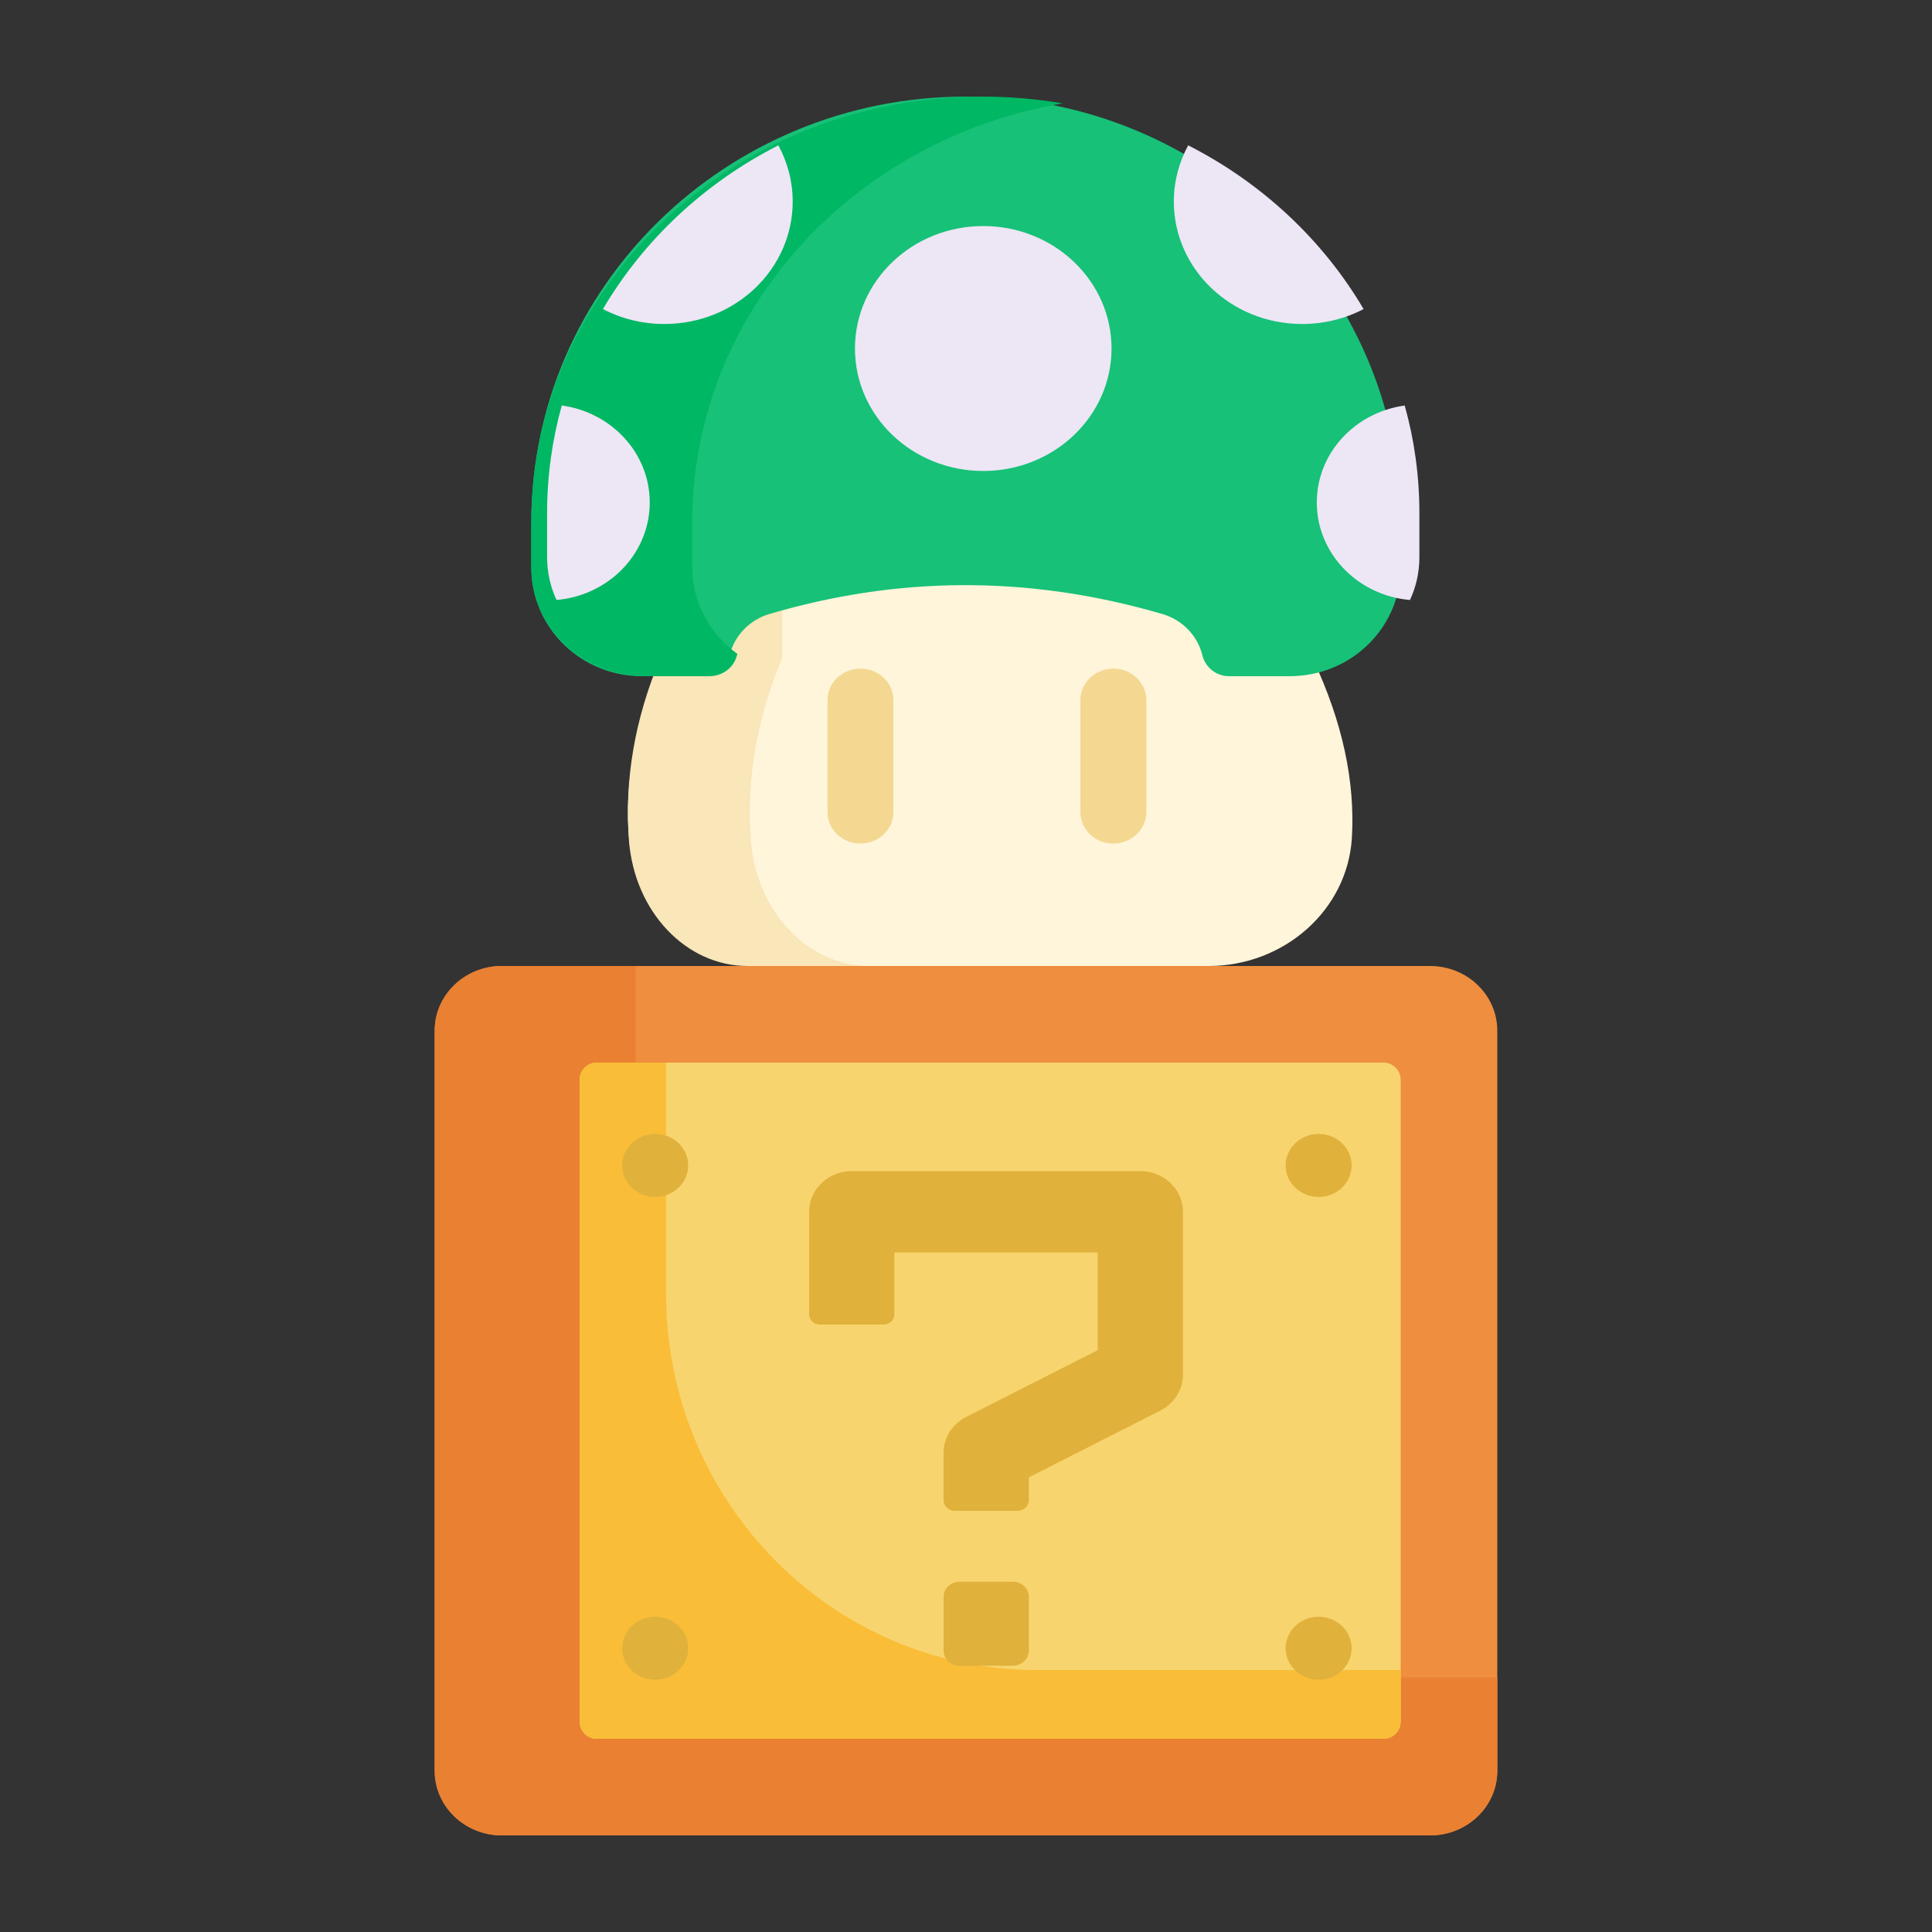 <svg width="40" height="40" viewBox="0 0 40 40" fill="none" xmlns="http://www.w3.org/2000/svg">
<rect x="0" y="0" width="40" height="40" fill="#333333" stroke="none"/>
<path d="M31 21.339V36.661C31 37.401 30.377 38 29.608 38H10.392C9.623 38 9 37.401 9 36.661V21.339C9 20.599 9.623 20 10.392 20H29.608C30.377 20 31 20.599 31 21.339Z" fill="#EE8E3E"/>
<path d="M14.555 34.731C13.787 34.731 13.163 34.131 13.163 33.392V20H10.392C9.623 20 9 20.599 9 21.339V36.661C9 37.401 9.623 38 10.392 38H29.608C30.377 38 31 37.401 31 36.661V34.731H14.555Z" fill="#EA8032"/>
<path d="M29 22.36V35.64C29 35.839 28.841 36 28.646 36H12.354C12.159 36 12 35.839 12 35.64V22.36C12 22.161 12.159 22 12.354 22H28.646C28.841 22 29 22.161 29 22.36Z" fill="#F8D46E"/>
<path d="M21.467 34.576C17.227 34.576 13.79 31.088 13.79 26.784V22H12.354C12.159 22 12 22.161 12 22.36V35.64C12 35.839 12.159 36 12.354 36H28.646C28.841 36 29 35.839 29 35.64V34.576H21.467Z" fill="#F9BD38"/>
<path d="M27.301 24.781C27.678 24.781 27.984 24.489 27.984 24.129C27.984 23.769 27.678 23.477 27.301 23.477C26.924 23.477 26.618 23.769 26.618 24.129C26.618 24.489 26.924 24.781 27.301 24.781Z" fill="#E0B13B"/>
<path d="M13.565 24.781C13.943 24.781 14.248 24.489 14.248 24.129C14.248 23.769 13.943 23.477 13.565 23.477C13.188 23.477 12.882 23.769 12.882 24.129C12.882 24.489 13.188 24.781 13.565 24.781Z" fill="#E0B13B"/>
<path d="M27.301 34.777C27.678 34.777 27.984 34.485 27.984 34.125C27.984 33.765 27.678 33.473 27.301 33.473C26.924 33.473 26.618 33.765 26.618 34.125C26.618 34.485 26.924 34.777 27.301 34.777Z" fill="#E0B13B"/>
<path d="M13.565 34.777C13.943 34.777 14.248 34.485 14.248 34.125C14.248 33.765 13.943 33.473 13.565 33.473C13.188 33.473 12.882 33.765 12.882 34.125C12.882 34.485 13.188 34.777 13.565 34.777Z" fill="#E0B13B"/>
<path d="M24.492 25.09V28.46C24.492 28.771 24.312 29.057 24.024 29.204L21.301 30.587V31.057C21.301 31.18 21.196 31.281 21.067 31.281H19.77C19.641 31.281 19.535 31.18 19.535 31.057V30.08C19.535 29.769 19.716 29.483 20.004 29.336L22.727 27.953V25.932H18.517V27.212C18.517 27.328 18.418 27.423 18.296 27.423H16.973C16.851 27.423 16.752 27.328 16.752 27.212V25.09C16.752 24.624 17.147 24.247 17.634 24.247H23.61C24.097 24.247 24.492 24.624 24.492 25.09Z" fill="#E0B13B"/>
<path d="M21.301 33.062V34.173C21.301 34.346 21.154 34.487 20.972 34.487H19.865C19.683 34.487 19.536 34.346 19.536 34.173V33.062C19.536 32.889 19.683 32.748 19.865 32.748H20.972C21.154 32.748 21.301 32.889 21.301 33.062Z" fill="#E0B13B"/>
<path d="M27.191 13.661L27.19 13.648C27.19 13.648 27.144 11.149 27.144 11.046C27.144 10.943 13.809 11.046 13.809 11.046V13.659V13.661C13.169 14.915 12.909 16.168 13.028 17.423C13.168 18.884 14.455 20 15.988 20H25.023C26.586 20 27.898 18.843 27.989 17.348C28.059 16.18 27.794 14.951 27.191 13.661Z" fill="#FFF5DA"/>
<path d="M15.546 17.41C15.448 16.149 15.664 14.889 16.194 13.629V13.626V11H13.671V13.626V13.629C13.14 14.889 12.925 16.149 13.023 17.41C13.139 18.879 14.206 20 15.477 20H18C16.73 20 15.662 18.879 15.546 17.41Z" fill="#F9E6B9"/>
<path d="M29 10.815V11.752C29 12.911 28.106 13.864 26.956 13.986C26.874 13.995 26.79 14 26.705 14H25.448C25.317 14 25.194 13.956 25.096 13.88C24.999 13.804 24.927 13.698 24.896 13.573C24.797 13.162 24.48 12.834 24.067 12.713C21.251 11.89 18.544 11.941 15.927 12.713C15.517 12.834 15.204 13.162 15.104 13.571L15.104 13.573C15.043 13.823 14.815 14 14.552 14H13.295C13.261 14 13.226 13.999 13.193 13.998C11.973 13.946 11 12.961 11 11.753V10.815C11 5.947 15.029 2 20 2C24.97 2 29 5.947 29 10.815Z" fill="#17C178"/>
<path d="M14.332 11.753V10.815C14.332 6.484 17.64 2.882 22 2.14C21.459 2.048 20.903 2 20.334 2C15.179 2 11 5.947 11 10.815V11.753C11 12.961 12.009 13.946 13.275 13.998C13.309 13.999 13.344 14 13.38 14H14.684C14.956 14 15.193 13.823 15.256 13.573L15.257 13.571C15.259 13.56 15.263 13.549 15.266 13.538C14.699 13.127 14.332 12.48 14.332 11.753Z" fill="#00B764"/>
<path d="M29.387 10.62V11.537C29.387 11.852 29.318 12.151 29.192 12.422C28.331 12.348 27.619 11.783 27.364 11.022C27.298 10.827 27.263 10.618 27.263 10.403C27.263 9.381 28.054 8.537 29.083 8.396C29.282 9.105 29.387 9.851 29.387 10.62Z" fill="#EDE6F5"/>
<path d="M28.232 6.399C27.854 6.596 27.421 6.708 26.959 6.708C25.492 6.708 24.303 5.573 24.303 4.173C24.303 3.754 24.411 3.358 24.6 3.009C26.124 3.784 27.387 4.965 28.232 6.399Z" fill="#EDE6F5"/>
<path d="M20.357 9.751C21.824 9.751 23.013 8.616 23.013 7.215C23.013 5.815 21.824 4.68 20.357 4.68C18.89 4.68 17.701 5.815 17.701 7.215C17.701 8.616 18.89 9.751 20.357 9.751Z" fill="#EDE6F5"/>
<path d="M16.115 3.009C16.304 3.358 16.412 3.754 16.412 4.173C16.412 5.573 15.223 6.708 13.756 6.708C13.295 6.708 12.861 6.596 12.483 6.399C13.328 4.965 14.591 3.784 16.115 3.009Z" fill="#EDE6F5"/>
<path d="M13.452 10.402C13.452 10.608 13.42 10.807 13.36 10.993C13.114 11.769 12.394 12.346 11.522 12.422C11.397 12.151 11.327 11.852 11.327 11.537V10.62C11.327 9.85 11.433 9.105 11.631 8.395C12.661 8.537 13.452 9.381 13.452 10.402Z" fill="#EDE6F5"/>
<path d="M17.815 17.465C17.438 17.465 17.132 17.173 17.132 16.813V14.495C17.132 14.135 17.438 13.843 17.815 13.843C18.192 13.843 18.498 14.135 18.498 14.495V16.813C18.498 17.173 18.192 17.465 17.815 17.465Z" fill="#F4D892"/>
<path d="M23.051 17.465C23.428 17.465 23.734 17.173 23.734 16.813V14.495C23.734 14.135 23.428 13.843 23.051 13.843C22.674 13.843 22.368 14.135 22.368 14.495V16.813C22.368 17.173 22.674 17.465 23.051 17.465Z" fill="#F4D892"/>
</svg>
